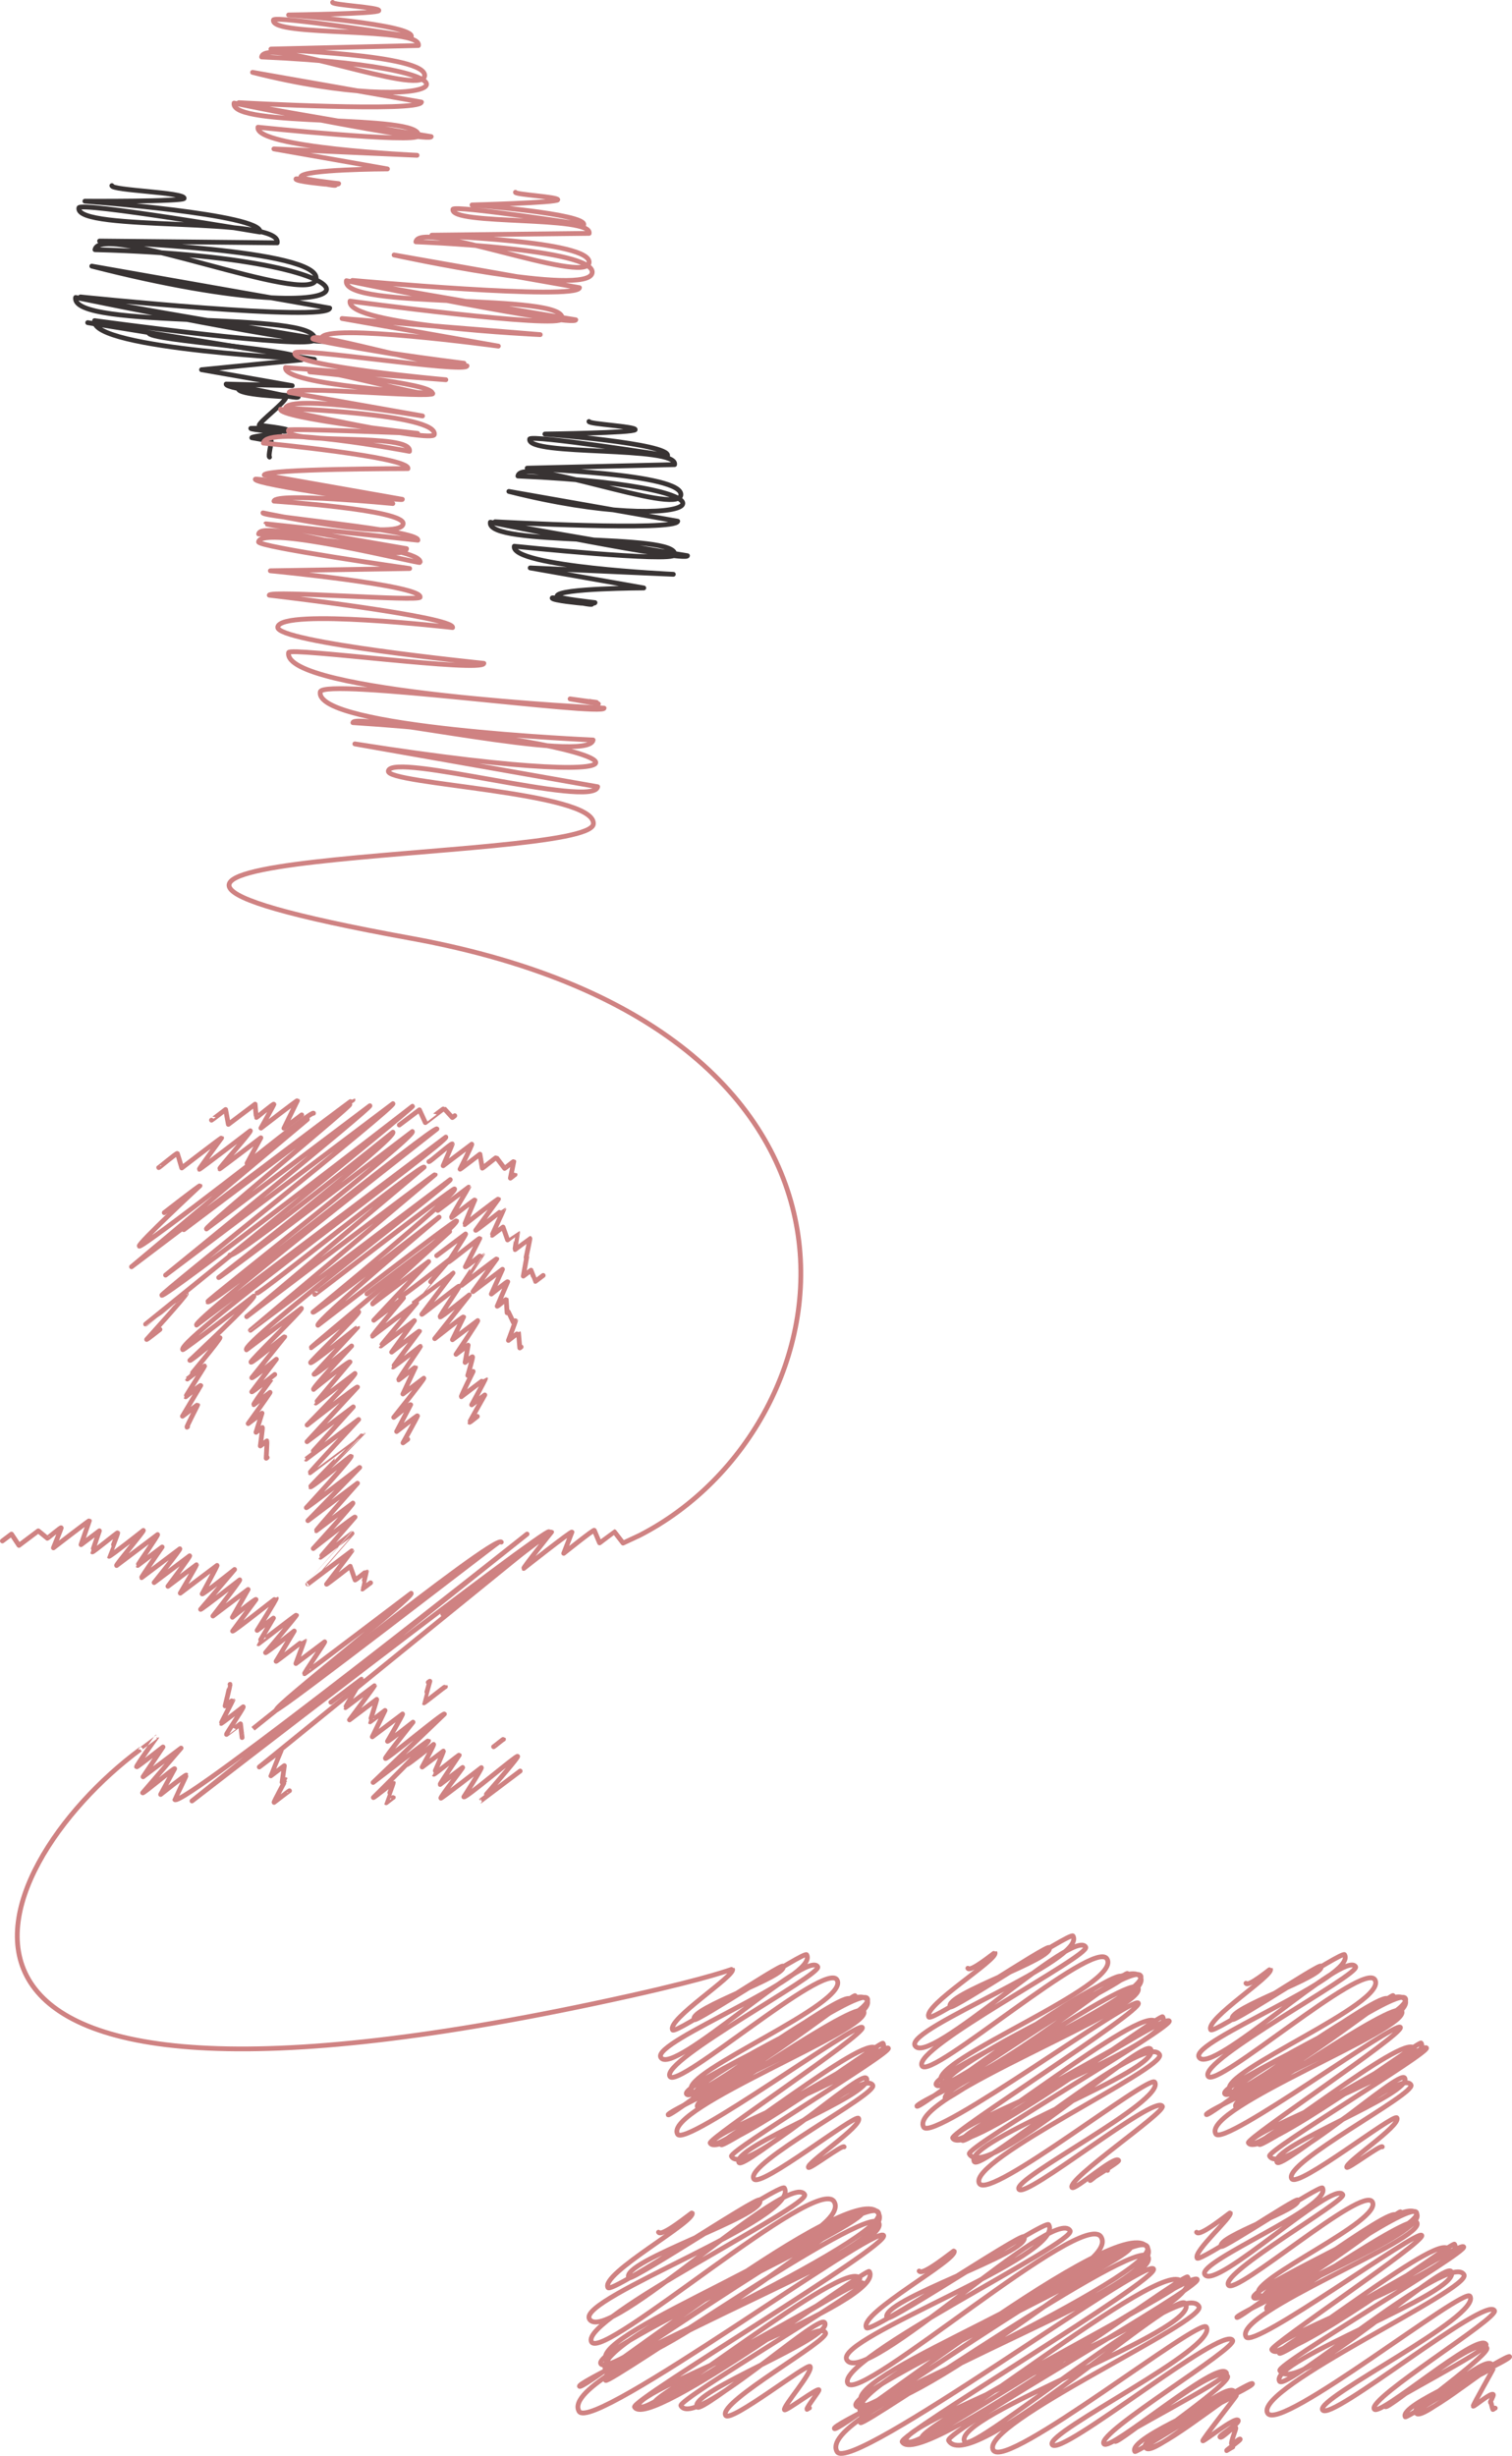 <svg xmlns="http://www.w3.org/2000/svg" viewBox="0 0 948.28 1539.53"><defs><style>.cls-1,.cls-2{fill:none;stroke-linecap:round;stroke-linejoin:round;stroke-width:3px;}.cls-1{stroke:#383333;}.cls-2{stroke:#cf8282;}</style></defs><g id="Layer_2" data-name="Layer 2"><g id="Layer_1-2" data-name="Layer 1"><path class="cls-1" d="M369.38,264.23c-.29,1.65,29.37,3.07,29,5.11s-56.62,2.76-56.62,2.76S420,278,418.68,285.66c0,0-86-13.41-86.49-10.4-1.93,10.94,93.06,3.88,90.91,16l-92.47,2.23c-.11.58,98.79,3.11,96.35,17-2.27,12.87-99.84-25.26-102.17-12.08,162.26,7.12,112.83,39.65-5.66,9.66l105.9,18.67c-1.16,6.58-114.56.36-114.56.36-.23,1.31,120.68,21.28,120.68,21.28-.73,4.11-123.63-21-123.63-21-2.76,15.68,118.06,6.31,115.58,20.38-.88,5-100.58-5.33-100.58-5.33-2.28,12.9,99.76,17.59,99.76,17.59l-89.78-4,71.24,12.56s-53.51.16-54.37,5c-.27,1.55,23.78,4.19,23.78,4.19-.36,2-23.69-4.26-23.93-2.92-.08.46,22,3.89,22,3.89-.2,1.13-24.76-4.82-24.93-3.87-.28,1.58,18.5,3.27,18.5,3.27"/><path class="cls-2" d="M208.61,1.5c-.29,1.66,29.4,3.07,29,5.12S181,9.38,181,9.38,259.3,15.3,258,22.94c0,0-86-13.42-86.51-10.4-1.93,10.94,93.07,3.88,90.93,16l-92.49,2.22c-.11.59,98.79,3.12,96.35,17C264,60.65,166.4,22.52,164.08,35.7c162.33,7.13,112.77,39.64-5.68,9.66L264.32,64c-1.16,6.58-114.56.37-114.56.37-.23,1.3,120.68,21.27,120.68,21.27-.72,4.11-123.64-21-123.64-21C144,80.39,264.86,71,262.38,85.09c-.89,5-100.58-5.33-100.58-5.33-2.28,12.9,99.76,17.59,99.76,17.59l-89.78-4L243,105.91s-53.51.17-54.36,5c-.27,1.55,23.75,4.19,23.75,4.19-.35,2-23.69-4.26-23.93-2.92-.08.46,22,3.88,22,3.88-.19,1.13-24.69-4.82-24.86-3.86-.28,1.58,18.52,3.26,18.52,3.26"/><path class="cls-2" d="M370,439.68c0,.22,4.38.49,4.33.77l-16.78-2.32,17.74,3.12"/><path class="cls-1" d="M93.33,208.67c-.88,5,97,10.32,95.8,16.89l-62.74,6.21,56.88,10-41.44-1c-.58,3.29,45.28,8,45.28,8-.4,2.23-37.11-8.21-37.64-5.21-.73,4.15,30.06,5,30,5.29-.64,3.6-16.46,15.19-16.9,17.72,0,0,18,2.07,17.8,3.14-.45,2.51-17.17-2.76-17.17-2.76s7.91.77,7.8,1.38l-13.71.21c-.16.93,18.25,2.13,18.07,3.18,0,0-17.27,1.69-17.44,2.69l12.2,2.15c.13,1-2,9.49-1.08,10"/><path class="cls-1" d="M70.17,116.35c-.55,3.15,46,4.11,45.31,8-.37,2.11-62.24,1.77-62.24,1.77s111.8,8.24,109.84,19.36c0,0-112.92-19.14-113.62-15.18-2.71,15.4,127.43,4.84,124.41,21.94L62.45,151.11c-.14.81,139.17,4.86,135.8,23.95-3.09,17.5-135.52-36.44-138.68-18.53,200.53,5.14,187.22,58.79-2,10.31L206.8,193.15c-1.58,9-156.36-7-156.36-7-.3,1.73,155,27.33,155,27.33-.93,5.25-158-27-158-27-3.64,20.66,153.13,7.89,149.86,26.43C196,219.73,59.32,201,59.32,201c-3.17,17.94,137.91,24.32,137.91,24.32L55,202.26l4.73.83"/><g id="onWGFB.tif"><path class="cls-2" d="M250.92,813c.56.73,31.13-23.47,31.13-23.47s-23.91,28-23.87,28S284.11,798,284.11,798s-19.56,25.93-19.56,25.93c.25.33,23.13-18.2,23.5-17.71S275.52,825,276,825.59s18.34-13.82,18.34-13.82l-21.69,27.42s17.78-14.1,18.11-13.65c0,0-7,14.32-7,14.32l15.87-12C299.93,828.34,286,849,286,849l7.6-5.73-1.9,10.82s4.4-3.88,4.68-3.52-3,11.69-3,11.69l3.36-2.53s-7.7,15.48-7.42,15.86c0,0,15.08-11.53,15.16-11.42.2.27-8.65,16.49-8.65,16.49l8.22-6.2s-9.65,17-9.55,17.16,4.87-3.68,4.87-3.68"/><path class="cls-2" d="M273.87,787.17,292,773.55c.34.46-10.93,17.44-10.79,17.62.3.4,19.4-15.23,19.69-14.85l-9.07,17.86c.32.43,10.7-8.16,10.74-8.09s-13.07,19.68-13.07,19.68,21.85-16.93,22.07-16.63L296.63,809.7l18.52-14-7,15.53s10-8.07,10.29-7.76l-6.61,15.37c.2.26,5.51-4.45,5.65-4.26l.56,8.4s.69-.76.81-.61,3.06,6.56,3.06,6.56,1.4-1.22,1.48-1.11-4.52,12.46-4.52,12.46,6.26-4.85,6.32-4.77L326,845s.82-.62.82-.62"/><path class="cls-2" d="M230.12,811.11,282,772s-49.17,44.34-48.37,45.4l35.22-26.54-34.43,36.79,18.64-14s-19.91,23.55-19.53,24l27.75-20.92s-22.63,26.93-22.52,27.08l21.14-15.93-14.28,19.74s17.25-13.47,17.48-13.17c0,0-16.76,22.31-16.62,22.51s17.17-12.93,17.17-12.93c.16.22-14,20.53-13.63,21,.07.09,10.42-8.09,10.54-7.94l-7.89,16.79,13.14-9.9c.36.48-18.87,24.55-18.87,24.55s10.34-8.39,10.63-8l-8.82,16.86s12.93-10.16,13.13-9.89-9.14,17-9.14,17l3-2.23"/><path class="cls-2" d="M274.54,758.81l19.39-14.61c.08.11-11.14,18.52-10.76,19,0,0,14.44-11.25,14.62-11,0,0-6.51,15.28-6.36,15.47,0,0,20.83-16.44,21.19-16l-14.28,19.6c.27.35,17.55-13.41,17.64-13.3s-7.47,16.26-7.35,16.42l6.87-5.17,2.83,8.06s6.35-4.83,6.37-4.8-1.83,10.68-1.69,10.86c0,0,9.28-7,9.31-7,.18.24-2.38,12-2.38,12l.4-.3-2.14,11.92,4.87-3.68c.14.19,2.57,6.93,2.66,7l4.94-3.73"/><path class="cls-2" d="M197.39,811.4c.23.31,86.93-67.11,87.7-66.09,2.15,2.85-88.8,77.3-88.8,77.3.94,1.25,79.1-59.6,79.1-59.6s-77.86,65.35-76,67.78c0,0,86.24-66.47,86.95-65.53,2,2.68-91.72,79-91.25,79.62,0,0,29.86-22.5,29.86-22.5.81,1.09-30.64,31.29-30.19,31.89.76,1,29.37-22.36,29.48-22.21l-27.28,29.46c.7.93,23.56-17.75,23.56-17.75S195.91,870,196.64,871c0,0,22.2-18.12,22.87-17.24,0,0-21.62,25.65-21.51,25.79S222.62,861,222.62,861c.81,1.08-30,32.32-30,32.32s31.1-24.45,31.59-23.8l-31.65,34.25,29-21.82s-29.7,32.71-29.64,32.79l33-24.88s-30.81,33-30.52,33.38c0,0,33.34-25.16,33.35-25.13s-33.37,33.7-33.11,34c.65.86,25.33-19.67,25.61-19.3.77,1-28.13,32.35-28.13,32.35.34.44,33.46-25.22,33.46-25.22l-32.48,33.33,31.12-23.45s-26.19,29.36-25.88,29.77l23-17.34c.5.66-24.86,28.5-24.86,28.5s25.74-20.31,26.18-19.73c0,0-21.83,25.07-21.72,25.21s19.81-14.93,19.81-14.93S193.05,993,193.05,993l27.59-20.79c.07.1-15.84,20.9-15.84,20.9.2.27,14.89-11.23,14.89-11.23.12.16,2.83,8.38,3,8.59s7-5.38,7.08-5.33-2.59,10.94-2.53,11l5.18-3.91"/><path class="cls-2" d="M161.28,810.58c1,1.34,103-81.17,104.73-78.92L154.7,825.4s117.8-89.69,118.24-89.1L157.06,833.93c.08.12,125.34-94.45,125.34-94.45,1.08,1.43-131.32,102.09-127.85,106.7l34.49-26c.72,1-32.28,32.91-31.65,33.76s20.83-16.39,21.17-16L157.9,863.69c.5.66,15.43-11.62,15.43-11.62L157.9,872.5c.33.43,14.42-10.87,14.42-10.87S158.71,880,159.14,880.57l10.25-7.73c.22.29-13.74,19.58-13.74,19.58s8.68-6.53,8.68-6.53l-3.77,12,4-3c.19.24-1.3,11.55-1.3,11.55l4.18-3.15c.09.11-.49,10.86-.49,10.86s.61-.46.61-.46"/><path class="cls-2" d="M269,728.2c.39.52,14.14-11.82,14.7-11.07.07.1-5.76,13.66-5.76,13.66l17.93-13.51c.33.43-7.33,15.66-7.33,15.66.12.16,12.46-9.39,12.46-9.39l1.48,8.75c.14.19,8.66-6.89,8.83-6.66l5.15,6.8c.1.14,5.64-4.51,5.77-4.34l-2.13,10.45c.07.09,2.85-2.31,2.92-2.21"/><path class="cls-2" d="M144.2,786.74c2.47,3.27,102.23-77,102.23-77,2.81,3.72-109.28,91.15-109.28,91.15.54.72,121.47-91.54,121.47-91.54,2.43,3.23-129.11,105.89-128.45,106.76,2.43,3.23,142-110.87,143.88-108.42,0,0-153.23,119.75-150.79,123L279.62,712.82c2,2.6-169.41,127.39-165,133.27.49.65,44.64-33.65,44.64-33.65,1.18,1.57-40.19,40.36-40.19,40.36.58.77,18.46-14.8,18.89-14.24.57.77-20.48,25.91-20.47,25.94l10.85-8.17c.14.19-12.06,19.07-11.89,19.3,0,0,9.21-7.42,9.45-7.11l-11.47,19.29c.08.09,9.43-7.32,9.54-7.18s-7,13.66-6.72,14.06l.4-.3"/><path class="cls-2" d="M250.43,705.25l12.63-9.51s3.66,7.94,3.69,8,11.61-9,11.74-8.85,5.08,5.55,5.18,5.68,1.55-1.16,1.55-1.16"/><path class="cls-2" d="M115.28,770.87l104.11-78.45c.79,1-91,76.59-89.92,78L232,693.17c1,1.27-128.17,106.19-128.17,106.19L246.45,691.87c1.49,2-145.77,119.06-145,120.13,1.57,2.08,157.26-118.51,157.26-118.51.65.86-167.38,136.62-167.38,136.62S116.78,811,116.78,811c.53.72-24.8,28.69-24.8,28.69.16.2,8.34-6.28,8.34-6.28"/><path class="cls-2" d="M103,760.21s22.15-17.24,22.42-16.89c0,0-39.16,36.45-38.09,37.87,1.39,1.84,105.46-79.47,105.46-79.47L82.48,794.13s138.66-105,138.89-104.66"/><path class="cls-2" d="M99.53,731.94c.15.21,11.35-9.38,11.75-8.86.07.1,2.71,9.1,2.71,9.1s24.81-19.1,25-18.84c0,0-14.25,19.39-14,19.67S157,708.85,157,708.85c.6.8-19.65,23.38-19.25,23.9.11.15,25.84-19.48,25.84-19.48l-8.66,16s40.62-32.82,41.69-31.41"/><path class="cls-2" d="M132.63,702.22c.08.11,8.87-6.68,8.87-6.68l1.72,9.31L160,692.19s.65,8.12.8,8.32,10.68-8.78,11-8.32c.16.22-8.14,15-8.14,15s22.68-17.52,22.89-17.24l-8.47,17.34,11.13-8.39"/><path class="cls-2" d="M309.57,1095c.1.14,6.07-4.9,6.22-4.69"/><path class="cls-2" d="M255.15,1106.2c.36.48,16.81-12.67,16.81-12.67.31.42-7.19,14.21-7.19,14.21s13.32-10,13.32-10c.23.3-6.1,14.43-6,14.51.26.36,15.74-12.28,15.94-12,0,0-12.25,18-12,18.4l14.14-10.66c.22.29-14.15,18.59-13.66,19.25.26.34,25.39-19.14,25.39-19.14.44.59-11,18.34-11,18.34.92,1.23,33.08-26.32,33.75-25.43S301.33,1129,301.35,1129l24.88-18.75"/><path class="cls-2" d="M268.59,1054.65l1-.71s-3.74,13.48-3.69,13.54c.16.22,13.29-10.36,13.46-10.14"/><path class="cls-2" d="M207.51,1067.15l19.22-14.49c.14.17-10.26,17.58-10.08,17.82l18.19-13.7c.15.2-15.64,21.4-15.64,21.4l17.09-12.88c.12.15-4.29,14-4.23,14.07s9.43-7.11,9.43-7.11-8,16.53-8,16.53,19-14.32,19-14.32c.28.36-9.47,17.13-9.47,17.13.32.42,16-12,16-12s-17.74,22.16-17.3,22.75c.72,1,36.18-28.88,37-27.85l-44.72,42.9s34.46-26.57,34.75-26.19c.64.85-34.59,35.65-34.59,35.65.27.36,12.4-9.54,12.5-9.42.21.28-4.51,12.64-4.47,12.69s4.37-3.5,4.47-3.37"/><path class="cls-2" d="M277.67,1011.81s67.85-52,68.27-51.44c0,0-17.9,22.32-17.49,22.87,0,0,29.75-23.5,30.27-22.81,0,0-5.16,13.33-5.16,13.33s18.7-15,19.16-14.43l3.31,7.89s9.25-7,9.26-7l5.48,7.12,10.41-4.86C536.51,893,577.27,646.38,257.78,588.2c-311.31-56.69,112.72-47.05,114.37-71.71,1.34-20.09-130.07-24.75-128.59-33.16,2.14-12.13,128.82,23.77,131.27,9.87L222.54,466.34c221.86,35,180.39-1.92-1.23-13.33,1.22-6.93,147.94,26.4,150.67,10.88,0,0-175.11-7.45-171.1-30.17,1.59-9,177.13,15.32,178,10.22,0,0-202.3-9.75-197.86-34.88.61-3.51,121.39,12.82,122.45,6.78,0,0-131-13.23-129.28-22.79,2.11-12,109.67.36,109.67.36,1.21-6.82-115-20.29-115-20.29.57-3.2,94.11,4.14,94.62,1.26,1.32-7.47-93.93-16.56-93.93-16.56l87.38-1.42s-95.33-13.56-94.77-16.71c2-11.09,101.14,14,101.33,12.91,1.81-10.22-101.28-17.86-101.28-17.86,1.85-10.47,90.69,20.88,92.75,9.2,0,0-88.35-15.09-88.27-15.56l95.38,10.27c1.15-6.49-97.61-14.51-97.15-17.13,0,0,85.94,18.11,87.91,6.93,1.59-9-81-14.29-81-14.29,1-5.64,74.54,1.5,74.54,1.5s-86.84-11.9-86.26-15.21c.23-1.31,91.92,14.37,92.24,12.58l-86.62-15.27c.69-3.94,90.12-4,90.12-4,1.29-7.29-90.67-16-90.67-16,2.09-11.88,91.61,5.19,91.61,5.19,2.14-12.1-77.58-3.59-75.86-13.37.2-1.14,81,2.11,81,2.11s-87-9.45-86-15.17c0,0,95.52,21.23,96.46,15.89C274.61,259.42,179,256,179,256c1.65-9.35,86,4.75,86,4.75L181.33,246c.81-4.59,89.24,3.8,89.79.68,1.17-6.63-76.85-13.55-76.85-13.55.85-4.79,76.48,17.44,77.16,13.57,0,0-94.29-5.25-92.35-16.28l100.54,7.64s-96.17-8.49-94.72-16.7c.72-4.11,107.19,12.88,108,8,0,0-97.09-15.14-96.75-17.06.94-5.35,93.45,23.42,94.86,15.42,0,0-90.18-11.14-89.37-15.75,1.73-9.83,110.9,5,110.9,5l-98-17.29,124.29,10.09s-122-5.56-119.3-21c0,0,131.88,17.67,133,11.05,2.93-16.63-138.55-5.31-135.29-23.85,0,0,143,29.32,143.88,24.53,0,0-140.4-23.16-140.13-24.71,0,0,141,12.73,142.43,4.56l-116.26-20.5s121.53,26.47,124.22,11.24-110.56-19.5-110.56-19.5c2.47-14,106.21,26.92,108.62,13.23,2.5-14.17-98.71-16.79-98.61-17.39l98.67-1.13c2-11.34-87.23-4.86-85.43-15.07.51-2.85,82.05,9.62,82.05,9.62,1.22-6.91-70.09-12.36-70.09-12.36s53.5-1.42,53.82-3.25-26.84-3.25-26.59-4.69"/><path class="cls-2" d="M144.31,1055.94c.06.07-.11-.19,0,0s-3.14,13.51-3.14,13.51,4.86-3.79,4.92-3.71-7.52,14.46-7.38,14.65,13.85-10.43,13.85-10.43c.39.52-10.77,17-10.51,17.31,0,.06,8.77-6.61,8.77-6.61l1,8.59S310.33,961.34,314.39,966.72"/><path class="cls-2" d="M1.5,966s5.7-4.3,5.7-4.3l4.69,7.08L24,959.68s5.54,4.46,5.67,4.63,8.46-7,8.75-6.59c.13.17-4.91,12.6-4.91,12.6s22.34-17.25,22.54-17l-5.21,15,11.5-8.67s-4.52,13.11-4.44,13.22c.33.43,15.72-12.31,15.95-12s-5.5,14.67-5.45,14.74c.37.48,21.51-16.21,21.51-16.21.4.54-17.25,21.42-16.79,22L98.85,962c.39.51-12.68,19.13-12.5,19.36l15.34-11.56S88.55,988.66,88.8,989l24-18.08c.41.53-16.14,21.17-16.14,21.17s22.29-16.79,22.29-16.79c.38.5-13.64,19.13-13.64,19.13l17.9-13.49c.21.29-10.15,17.79-10.15,17.79s23.08-17.39,23.08-17.39c.24.32-9.35,17.85-9.35,17.85.44.58,20.32-15.31,20.32-15.31l-21.29,25c.3.39,24.54-18.49,24.54-18.49.41.55-16.82,22.66-16.82,22.66l22.07-16.64-9.86,17.43s14.39-11.72,14.81-11.16l-14.68,19.83c.44.59,27.25-20.82,27.39-20.64.39.52-12,20.19-12,20.19l10.22-7.7s-9.5,16-9.43,16.08,23.66-18.32,23.89-18-19.41,23.59-19.41,23.59c.32.43,18-13.58,18-13.58s-11.38,19-11.38,19c.19.25,17.73-13.53,17.81-13.42s-5.39,14.81-5.39,14.81l18.07-13.61c.3.4-13,19.61-12.67,20,.17.22,66.89-50.41,66.89-50.41,1.87,2.48-86.15,70.78-84.48,73,1.15,1.52,138.29-104.59,138.47-104.35"/></g><path class="cls-2" d="M781.43,1243.28c1.42,2.47,15.22-9.08,15.35-8.87,2.26,3.92-41.19,31.53-37.42,38,1.71,3,68-41.86,69.11-39.9,3.67,6.36-59.6,26.47-55.56,33.47,1.15,2,68.93-43.1,70.36-40.63,8.12,14.08-97,54.31-91.29,64.26,7.23,12.52,91.67-68,98.21-56.71,2.85,4.94-98.33,58.56-92.51,68.64,4.85,8.4,97.6-72.64,104.65-60.42,8.51,14.74-97.69,57.66-91.1,69.08,8.07,14,101.38-61.16,102.52-59.19,2.8,4.86-109.34,55.17-105.67,61.52,4.28,7.42,98.52-66.51,102.7-59.29,1.87,3.25-104.76,50.52-98,62.23,1.25,2.17,103.67-71.31,108.63-62.72,6.13,10.63-126.44,70-124.81,72.84,1.52,2.64,115.55-87.63,124.61-71.94,8.2,14.21-111.41,58.07-106.21,67.08,1.08,1.87,99.74-67.68,104.11-60.11,6.43,11.13-125.91,61-116.6,77.11,4.83,8.38,113.2-71.31,115.78-66.84,2.35,4.07-97,69.65-95.36,72.43,6.38,11,107.28-64.5,108.39-62.58,8.08,14-111.05,55.22-106.76,62.64,4,6.94,96.28-69.87,102.47-59.16,1.58,2.73-99.8,55.6-97.19,60.12,1.44,2.49,102.54-64.47,104.82-60.52,1.81,3.14-100.4,64.37-98.43,67.8,8,13.84,81.22-55.07,84.76-48.94,5.65,9.79-85.54,43.34-80.07,52.82,2.88,5,77.55-59.75,84-48.52,3.26,5.65-80.46,49-74.82,58.79,3.72,6.45,64.18-41.28,66-38.11,2.78,4.82-33.07,28.17-31.44,31,.76,1.32,21.38-14.41,22.28-12.86"/><path class="cls-2" d="M750.47,1399.35c1.92,3.33,20.94-12.48,21.11-12.19,1.49,2.59-23.25,24.13-20.77,28.43,1.57,2.71,62.11-38.24,63.14-36.45,3.18,5.5-51.52,23.06-48,29.12,1,1.81,62.18-38.89,63.47-36.65,6.67,11.55-78.56,46-73.84,54.18,6.28,10.88,80.9-59.83,86.58-50,2.26,3.92-76.39,48.66-71.77,56.66,4.17,7.21,84.23-62.62,90.29-52.13,6.83,11.84-76.65,48.52-71.36,57.68,7.08,12.26,88.08-53.15,89.08-51.43,2.44,4.24-95.34,48.17-92.14,53.72,3.76,6.51,85.7-57.94,89.36-51.6,1.62,2.8-89.62,44-83.81,54,1.12,1.93,92.16-63.42,96.58-55.76,5.54,9.59-114.14,63.28-112.67,65.83,1.36,2.35,104.67-79.12,112.77-65.1,7.28,12.62-98.65,52-94,60,1,1.7,90.16-61.25,94.15-54.36,5.92,10.27-115.72,56.8-107.15,71.65,4.6,8,107.75-67.86,110.2-63.62,2.32,4-95.66,69-94.07,71.69,6.75,11.7,113.45-68.22,114.63-66.18,8.58,14.86-118,58.59-113.4,66.47,4.28,7.4,103-74.7,109.58-63.26,1.72,3-108.84,60.29-106,65.2,1.59,2.76,113-71.08,115.57-66.72,2.1,3.64-117.62,73.57-115.33,77.55,9.92,17.18,103.12-69.67,107.51-62.07,7.53,13-115,56.15-107.7,68.77,3.92,6.8,106.88-82.09,115.7-66.8C923.28,1435,786,1497.3,795,1512.77c7.29,12.62,123.36-79.5,126.95-73.29,7.35,12.73-96.8,63.8-92.5,71.25,4.69,8.13,102.33-71.8,107.83-62.26,2.78,4.81-79.39,54.84-75.42,61.72,3.15,5.44,65.34-48.88,70.17-40.51,2,3.36-64.29,37-63.17,39,1.44,2.49,58.14-46.34,63.67-36.76,2,3.44-41.66,35.31-41.27,36,1.76,3,40.58-32.1,44.33-25.6.91,1.58-58.57,25.27-54.24,32.78.71,1.23,64.28-39.79,65.44-37.77,1.3,2.25-62,29.36-58.91,34.68,3.51,6.09,44-27.56,44.9-25.93.63,1.11-47.6,21.3-44.5,26.68,3.29,5.69,45.61-32.36,48.22-27.84.13.24-12.88,22.91-12.56,23.48s11.56-9.07,12.6-7.27c.37.64-2,4.49-1.83,4.85.52.89-.27-1.15.3-.17.15.27.95,4.11,1.26,4.65.09.16,1.39-1,1.5-.86"/><path class="cls-2" d="M607,1233.87c1.57,2.71,16.83-10,17-9.79,2.45,4.25-45.54,33.3-41.46,40.37,1.87,3.23,74.27-45.72,75.5-43.58,4.1,7.09-66.6,29.43-62.09,37.23,1.26,2.19,75.47-47.17,77-44.47,8.78,15.2-105.28,58-99.08,68.75,8,13.77,99.87-74.26,107.06-61.81,3.14,5.44-109.08,63.4-102.67,74.5,5.39,9.34,108.23-80.6,116.07-67,9.62,16.65-111.42,63.63-104,76.51,9.11,15.79,115.52-69.66,116.81-67.44,3.19,5.52-124.19,62.59-120,69.81,4.84,8.39,112.38-75.78,117.1-67.61,2.16,3.74-120.7,57.41-112.94,70.86,1.43,2.46,118.44-81.43,124.09-71.65,6.9,12-142.17,78.64-140.33,81.81,1.73,3,129.87-98.84,140.2-80.95,9.42,16.32-128.35,66.08-122.38,76.42,1.24,2.15,115.82-78.48,120.85-69.77,7.37,12.77-145.09,68.91-134.42,87.39,5.66,9.8,131.61-83,134.63-77.72,2.83,4.9-118.4,81.28-116.47,84.62,7.78,13.48,130.39-78.42,131.74-76.06,9.85,17.06-135.5,67.16-130.27,76.21,4.9,8.5,118.56-86,126.13-72.82,2,3.4-124.73,68.52-121.48,74.14,1.79,3.1,126.92-79.81,129.75-74.91,2.28,3.95-127.9,79.06-125.41,83.38,10.45,18.1,109.17-73.72,113.8-65.7,7.73,13.38-118.19,57.53-110.7,70.5,3.94,6.82,107.35-82.45,116.21-67.1,4.76,8.24-121.19,66.55-113,80.81,6.29,10.9,106.89-68.86,110-63.5,6.83,11.83-89.25,60.14-85.25,67.07,3.87,6.7,85.45-59.83,90-52,2.17,3.76-59.79,45.53-56.69,50.9,1.42,2.46,27.1-20.68,29.28-16.9.58,1-18.26,12-17.93,12.55s9.59-8.79,11-6.35"/><path class="cls-2" d="M181.56,1122.6c-.09-.12-9.67,7.28-9.67,7.28-.26-.34,7.34-14.14,7.26-14.24l-2.23,1.68,1.41-10.45-8.45,6.37c0-.08,6.46-15.88,6.46-15.88l-13.73,10.35L344.35,960.22C342.25,957.43,120.4,1129,120.4,1129L330.56,961.68s-216.68,172.08-220.91,166.46c0-.05,7.33-15.19,7.2-15.36-.34-.45-16.1,12.14-16.1,12.14l8.78-16.14c-.43-.57-19.62,15.74-20.08,15.13l24.11-28.06s-23.84,18-23.84,18l12.5-18.69s-16.32,12.81-16.57,12.49c-.45-.6,12.67-18.71,12.67-18.71S88,1096.68,88,1096.67c-100.47,74.42-185.46,264.1,307.35,154.42,51.57-11.48,63.93-16.87,64.05-16.66,2.27,3.93-41.32,31.58-37.55,38.12,1.72,3,68.13-42,69.26-40,3.68,6.37-59.76,26.54-55.71,33.55,1.16,2,69.09-43.19,70.52-40.71,8.14,14.1-97.24,54.39-91.48,64.36,7.24,12.55,91.86-68.16,98.41-56.82,2.85,5-98.55,58.65-92.72,68.76,4.86,8.41,97.76-72.77,104.83-60.52,8.53,14.76-97.88,57.74-91.28,69.17,8.08,14,101.52-61.24,102.66-59.26,2.81,4.86-109.49,55.24-105.82,61.61,4.29,7.42,98.67-66.62,102.85-59.38,1.88,3.25-104.92,50.58-98.15,62.31,1.25,2.17,103.81-71.41,108.78-62.8,6.14,10.63-126.58,70.09-124.95,72.92,1.52,2.64,115.68-87.73,124.75-72,8.21,14.22-111.56,58.14-106.35,67.16,1.08,1.87,99.86-67.76,104.23-60.18,6.44,11.14-126,61-116.72,77.18,4.84,8.38,113.3-71.37,115.88-66.9,2.35,4.08-97.05,69.69-95.44,72.48,6.37,11,107.3-64.52,108.41-62.59,8.08,14-111.07,55.22-106.79,62.65,4,6.94,96.32-69.89,102.5-59.18,1.58,2.73-99.82,55.62-97.21,60.14C453.77,1347,554.88,1280,557.16,1284c1.81,3.14-100.39,64.37-98.42,67.79,8,13.84,81.16-55,84.7-48.9,5.65,9.78-85.46,43.3-80,52.77,2.88,5,77.45-59.68,83.93-48.46,3.25,5.64-80.25,48.93-74.62,58.68,3.7,6.42,63.87-41.09,65.7-37.93,2.76,4.79-33,28-31.42,30.78.77,1.33,21.47-14.46,22.37-12.91"/><path class="cls-2" d="M413,1399.34c1.92,3.32,20.91-12.46,21.08-12.17,3,5.18-57.74,38.27-52.76,46.9,2.34,4,93.6-57.61,95.15-54.93,5.4,9.36-88.05,38.49-82.1,48.79,1.58,2.75,95.59-59.72,97.55-56.32,10.72,18.57-129.85,69-122.27,82.14,10.22,17.71,125.76-94,135-78,4,7-141.84,78.16-133.63,92.38,7.11,12.31,141.81-105.76,152.16-87.85,13,22.44-153.09,81.71-143.06,99.08,12.35,21.39,159-95.84,160.77-92.82,4.35,7.54-169.76,85.37-164.07,95.24,6.56,11.37,154.9-104.21,161.3-93.13,3,5.2-169.05,78.29-158.24,97,1.95,3.38,163.27-112.15,171-98.73,9.21,15.94-189.88,104.76-187.44,109s173.35-132.84,187.54-108.27c13.1,22.69-179.45,90.2-171.15,104.58,1.72,3,164.26-111,171.26-98.88,10.21,17.68-202.68,92.69-187.91,118.28,8.11,14,186.63-117.73,191-110.25,3.73,6.46-158.74,103.16-156.2,107.56,8.72,15.1,145.71-87.63,147.23-85,10.93,18.92-150.32,74.4-144.52,84.44,5.38,9.32,130.27-94.4,138.58-80,2.08,3.6-132.53,72.56-129.09,78.53,1.81,3.13,128.17-80.6,131-75.65,2.09,3.61-116.41,72.93-114.13,76.87,8.45,14.64,86.45-58.56,90.2-52.08,5.65,9.79-85.57,43.35-80.1,52.83,2.77,4.8,74.36-57.31,80.59-46.52,2.78,4.82-67.48,43.42-62.66,51.77,3,5.12,51.54-33.13,53-30.6,2,3.44-17.26,25.12-16.09,27.13.73,1.27,20.78-14,21.64-12.5.41.71-8.09,11.22-7.51,12.23.07.11,1.45-1.07,1.55-.89"/><path class="cls-2" d="M576.48,1423.67c2,3.45,21.75-13,21.92-12.65,3.1,5.37-60.18,39.26-55,48.2,2.42,4.21,97.22-59.84,98.83-57.06,5.65,9.79-92.1,40.21-85.89,51,1.65,2.85,99.35-62.06,101.38-58.53,11.09,19.2-134.51,71.09-126.66,84.67,10.63,18.43,130.46-97.53,140.08-80.87,4.18,7.24-147.93,80.9-139.39,95.7,7.43,12.86,148.06-110.44,158.87-91.73,13.59,23.54-161,85.13-150.47,103.36,13,22.44,167.23-100.77,169.06-97.61,4.57,7.92-178.36,89.68-172.38,100,6.89,11.93,162.92-109.57,169.63-97.93,3.16,5.47-178.11,82.2-166.73,101.91,2,3.55,171.64-117.9,179.78-103.8C729.13,1425,520.73,1518,523.29,1522.41s181.44-139.18,196.35-113.36c13.76,23.84-188.69,94.56-180,109.67,1.81,3.14,173-116.86,180.34-104.12,10.59,18.33-210.26,95.81-195,122.34,8.43,14.6,194-122.37,198.48-114.59,3.75,6.51-160.2,103.94-157.63,108.39,10.63,18.42,177.15-106.56,179-103.35,13.32,23.07-183.38,90.55-176.31,102.79,6.68,11.56,162.23-117.47,172.54-99.62,2.62,4.55-167.38,90.63-163,98.14,2.39,4.15,169-106.32,172.81-99.77,2.81,4.87-159,95.67-155.93,101,13.4,23.21,142.73-96.1,148.66-85.82,9.62,16.66-147.88,70.44-138.56,86.58,4.95,8.57,135.78-104.09,146.91-84.81,5.38,9.33-138.32,73.9-129,90.06,7.68,13.29,129.87-83.7,133.65-77.16,7.65,13.25-101.22,65.93-96.74,73.69,4.94,8.56,107.41-75.4,113.2-65.36,3,5.12-85,57.52-80.79,64.83,3.42,5.93,71.66-53.54,76.92-44.42,2.15,3.72-71.16,40.75-69.93,42.89,1.58,2.74,64.57-51.31,70.65-40.78,2.27,3.94-48.7,39.24-48.25,40,2,3.54,48.11-37.84,52.46-30.29,1.05,1.81-67.35,28.85-62.37,37.47.83,1.44,72.36-44.92,73.73-42.56,1.48,2.57-70.71,33.4-67.21,39.47,4.15,7.17,52.15-32.67,53.26-30.75.76,1.31-56.53,25.12-52.85,31.5,3.9,6.75,53.58-38.09,56.68-32.73.18.32-21.46,27.62-21,28.37s20.59-15.61,22.21-12.82c1.11,1.93-12.06,9.32-11.44,10.4,1,1.69,8.85-7.58,9.92-5.72.34.58-3.3,9-2.62,10.2.32.57,5-3.79,5.39-3.11s-8.78,6.76-8.54,7.18c0,0,3.82-2.31,3.87-2.23"/></g></g></svg>